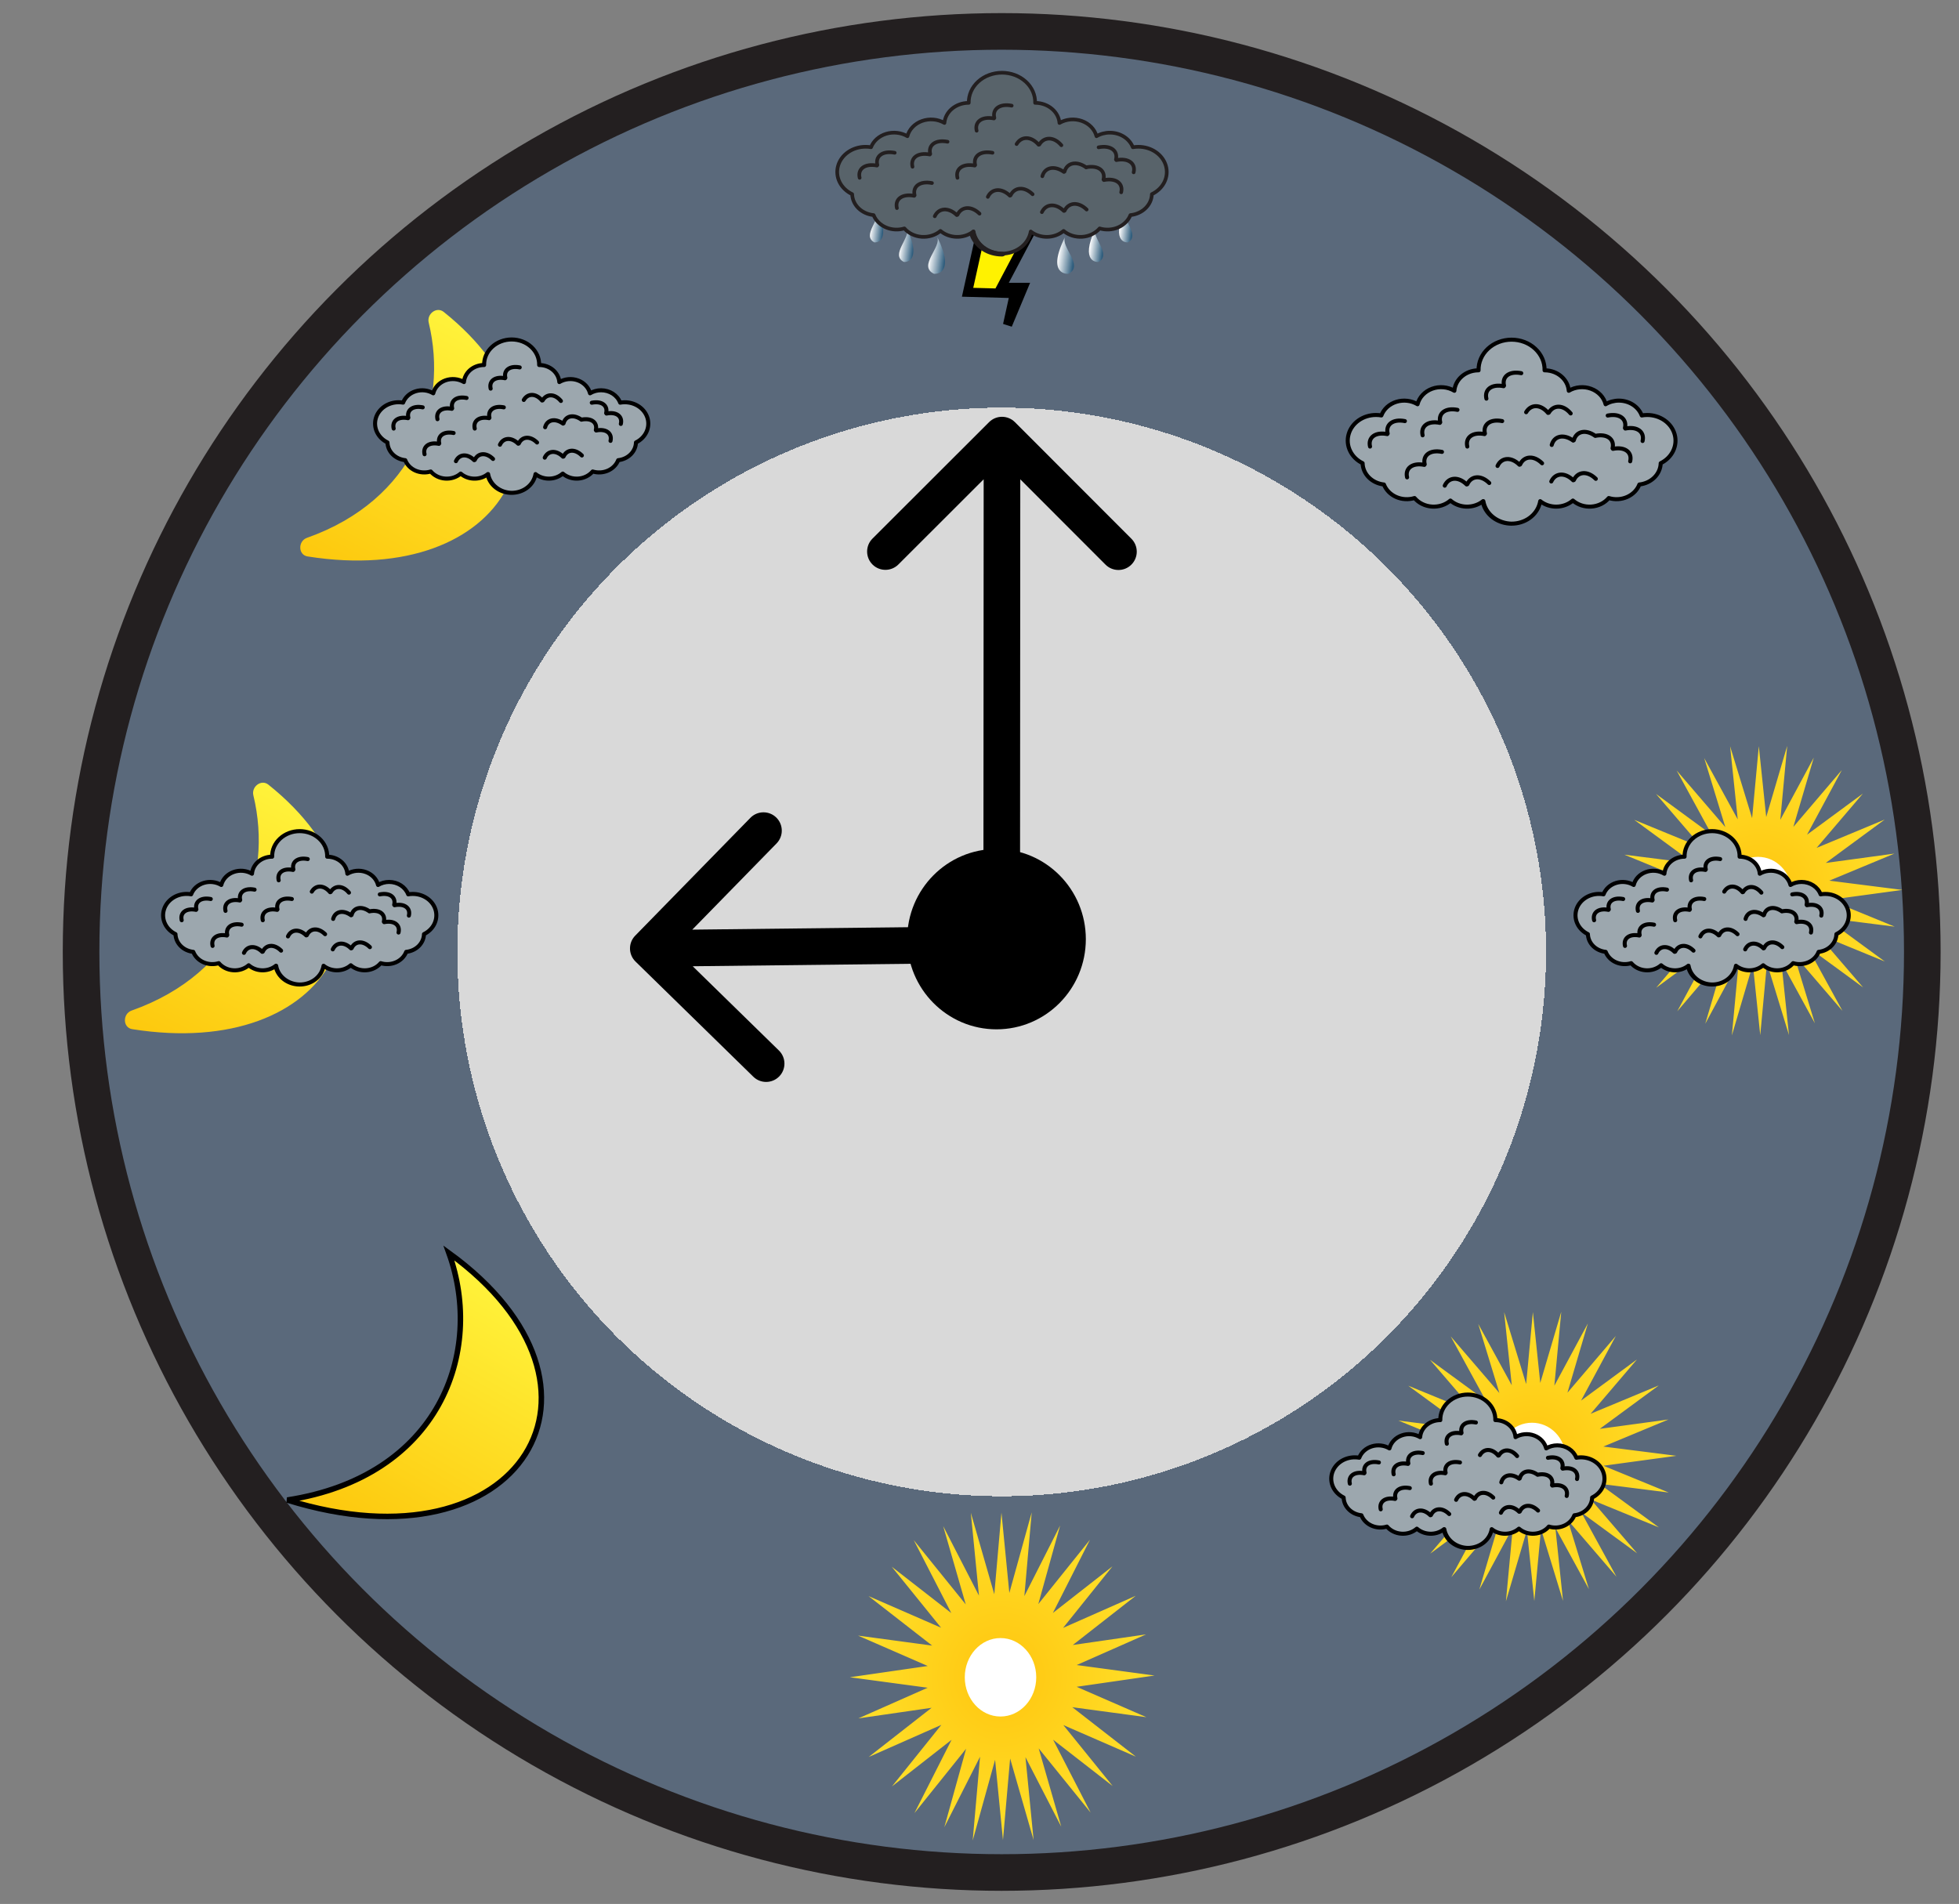 <svg width="107" height="104" viewBox="0 0 107 104" fill="none" xmlns="http://www.w3.org/2000/svg">
<rect x="0" y="0" width="107" height="104" fill="#808080" stroke="none"/>
<circle cx="54.712" cy="52" r="50.284" fill="url(#paint0_radial_66_1346)" stroke="#231F20" stroke-width="2"/>
<path d="M89.966 22.669C89.867 22.669 89.769 22.677 89.672 22.695C89.583 22.458 89.415 22.253 89.191 22.107C88.967 21.962 88.699 21.884 88.424 21.883C88.165 21.883 87.912 21.952 87.697 22.082C87.65 21.893 87.553 21.717 87.415 21.57C87.276 21.423 87.101 21.308 86.903 21.236C86.706 21.163 86.492 21.136 86.28 21.155C86.068 21.174 85.864 21.239 85.686 21.346C85.663 21.048 85.519 20.768 85.281 20.562C85.044 20.355 84.731 20.236 84.402 20.229H84.364C84.37 20.011 84.327 19.794 84.239 19.591C84.15 19.388 84.018 19.203 83.85 19.047C83.683 18.891 83.482 18.767 83.261 18.682C83.039 18.598 82.802 18.554 82.561 18.554C82.321 18.554 82.084 18.598 81.862 18.682C81.641 18.767 81.441 18.891 81.273 19.047C81.105 19.203 80.973 19.388 80.885 19.591C80.796 19.794 80.754 20.011 80.759 20.229H80.721C80.393 20.236 80.079 20.355 79.842 20.562C79.604 20.768 79.46 21.048 79.437 21.346C79.259 21.239 79.055 21.174 78.844 21.155C78.632 21.136 78.418 21.163 78.22 21.236C78.022 21.308 77.847 21.423 77.709 21.57C77.57 21.717 77.473 21.893 77.426 22.082C77.258 21.981 77.067 21.916 76.867 21.893C76.667 21.87 76.464 21.888 76.273 21.947C76.082 22.006 75.909 22.104 75.766 22.233C75.624 22.363 75.515 22.52 75.45 22.693C75.353 22.676 75.255 22.667 75.157 22.668C74.814 22.667 74.48 22.77 74.208 22.962C73.937 23.153 73.744 23.422 73.66 23.725C73.575 24.027 73.605 24.347 73.744 24.633C73.882 24.919 74.122 25.154 74.425 25.302C74.432 25.59 74.554 25.867 74.768 26.081C74.982 26.294 75.274 26.431 75.589 26.465C75.705 26.763 75.945 27.008 76.258 27.147C76.571 27.285 76.932 27.306 77.262 27.204C77.375 27.338 77.517 27.449 77.68 27.529C77.843 27.61 78.023 27.658 78.208 27.671C78.393 27.684 78.579 27.661 78.753 27.605C78.928 27.548 79.088 27.459 79.222 27.342C79.455 27.545 79.762 27.663 80.085 27.674C80.408 27.684 80.724 27.587 80.973 27.4C80.984 27.392 80.995 27.383 81.005 27.374C81.055 27.693 81.222 27.988 81.48 28.21C81.737 28.433 82.07 28.569 82.423 28.598C82.777 28.627 83.131 28.547 83.428 28.37C83.725 28.193 83.947 27.93 84.059 27.624C84.09 27.543 84.112 27.459 84.126 27.375L84.159 27.401C84.396 27.577 84.692 27.674 84.999 27.674C85.338 27.674 85.665 27.555 85.911 27.342C86.045 27.458 86.204 27.548 86.379 27.605C86.554 27.661 86.739 27.684 86.924 27.671C87.109 27.658 87.289 27.609 87.452 27.529C87.615 27.449 87.757 27.338 87.87 27.204C88.2 27.306 88.56 27.285 88.873 27.147C89.186 27.008 89.427 26.763 89.542 26.465C89.858 26.431 90.15 26.294 90.364 26.081C90.578 25.867 90.7 25.59 90.707 25.302C91.01 25.153 91.249 24.917 91.386 24.631C91.524 24.345 91.553 24.025 91.468 23.723C91.383 23.42 91.189 23.152 90.917 22.961C90.645 22.77 90.31 22.667 89.967 22.669H89.966Z" fill="#9CA7AE"/>
<path d="M82.581 28.605H82.561C82.226 28.605 81.899 28.508 81.627 28.33C81.355 28.152 81.151 27.9 81.045 27.611C81.019 27.543 81 27.472 80.987 27.4C80.998 27.392 81.01 27.383 81.02 27.374C81.077 27.714 81.266 28.024 81.552 28.25C81.838 28.475 82.202 28.601 82.581 28.605Z" fill="#9CA7AE"/>
<path d="M79.607 22.388C78.944 22.256 78.546 22.581 78.665 23.068L78.644 23.098C77.982 22.965 77.584 23.291 77.703 23.778" fill="#9CA7AE"/>
<path d="M76.735 23.002C76.073 22.87 75.675 23.196 75.794 23.683L75.773 23.712C75.111 23.58 74.713 23.905 74.831 24.393" fill="#9CA7AE"/>
<path d="M78.76 24.684C78.097 24.552 77.699 24.878 77.818 25.365L77.797 25.394C77.135 25.262 76.737 25.587 76.855 26.075" fill="#9CA7AE"/>
<path d="M82.049 23.002C81.387 22.87 80.989 23.196 81.107 23.683L81.086 23.712C80.423 23.58 80.026 23.905 80.144 24.393" fill="#9CA7AE"/>
<path d="M84.228 25.306C83.769 24.853 83.238 24.911 83.029 25.372L82.993 25.386C82.535 24.932 82.004 24.99 81.795 25.452" fill="#9CA7AE"/>
<path d="M81.343 26.384C80.885 25.93 80.354 25.988 80.145 26.45L80.109 26.463C79.65 26.009 79.119 26.068 78.911 26.529" fill="#9CA7AE"/>
<path d="M87.163 26.156C86.705 25.701 86.174 25.761 85.965 26.222L85.929 26.235C85.471 25.781 84.939 25.84 84.731 26.3" fill="#9CA7AE"/>
<path d="M87.136 23.811C86.603 23.429 86.089 23.563 85.962 24.049L85.929 24.067C85.397 23.685 84.883 23.819 84.755 24.305" fill="#9CA7AE"/>
<path d="M85.79 22.584C85.381 22.092 84.849 22.104 84.592 22.545L84.555 22.555C84.146 22.064 83.614 22.076 83.357 22.517" fill="#9CA7AE"/>
<path d="M83.091 20.385C82.428 20.253 82.031 20.579 82.15 21.066L82.128 21.095C81.466 20.963 81.069 21.288 81.187 21.776" fill="#9CA7AE"/>
<path d="M87.813 22.699C88.474 22.566 88.872 22.892 88.754 23.379L88.775 23.409C89.438 23.277 89.835 23.602 89.717 24.089" fill="#9CA7AE"/>
<path d="M87.136 23.808C87.797 23.676 88.195 24.002 88.077 24.489L88.098 24.518C88.761 24.386 89.158 24.711 89.04 25.199" fill="#9CA7AE"/>
<path d="M79.607 22.388C78.944 22.256 78.546 22.581 78.665 23.068L78.644 23.098C77.982 22.965 77.584 23.291 77.703 23.778M76.735 23.002C76.073 22.87 75.675 23.196 75.794 23.683L75.773 23.712C75.111 23.58 74.713 23.905 74.831 24.393M78.76 24.684C78.097 24.552 77.699 24.878 77.818 25.365L77.797 25.394C77.135 25.262 76.737 25.587 76.855 26.075M82.049 23.002C81.387 22.87 80.989 23.196 81.107 23.683L81.086 23.712C80.423 23.58 80.026 23.905 80.144 24.393M84.228 25.306C83.769 24.853 83.238 24.911 83.029 25.372L82.993 25.386C82.535 24.932 82.004 24.99 81.795 25.452M81.343 26.384C80.885 25.93 80.354 25.988 80.145 26.45L80.109 26.463C79.65 26.009 79.119 26.068 78.911 26.529M87.163 26.156C86.705 25.701 86.174 25.761 85.965 26.222L85.929 26.235C85.471 25.781 84.939 25.84 84.731 26.3M87.136 23.811C86.603 23.429 86.089 23.563 85.962 24.049L85.929 24.067C85.397 23.685 84.883 23.819 84.755 24.305M85.79 22.584C85.381 22.092 84.849 22.104 84.592 22.545L84.555 22.555C84.146 22.064 83.614 22.076 83.357 22.517M83.091 20.385C82.428 20.253 82.031 20.579 82.15 21.066L82.128 21.095C81.466 20.963 81.069 21.288 81.187 21.776M87.813 22.699C88.474 22.566 88.872 22.892 88.754 23.379L88.775 23.409C89.438 23.277 89.835 23.602 89.717 24.089M87.136 23.808C87.797 23.676 88.195 24.002 88.077 24.489L88.098 24.518C88.761 24.386 89.158 24.711 89.04 25.199M89.966 22.669C89.867 22.669 89.769 22.677 89.672 22.695C89.583 22.458 89.415 22.253 89.191 22.107C88.967 21.962 88.699 21.884 88.424 21.883C88.165 21.883 87.912 21.952 87.697 22.082C87.65 21.893 87.553 21.717 87.415 21.57C87.276 21.423 87.101 21.308 86.903 21.236C86.706 21.163 86.492 21.136 86.28 21.155C86.068 21.174 85.864 21.239 85.686 21.346C85.663 21.048 85.519 20.768 85.281 20.562C85.044 20.355 84.731 20.236 84.402 20.229H84.364C84.37 20.011 84.327 19.794 84.239 19.591C84.15 19.388 84.018 19.203 83.85 19.047C83.683 18.891 83.482 18.767 83.261 18.682C83.039 18.598 82.802 18.554 82.561 18.554C82.321 18.554 82.084 18.598 81.862 18.682C81.641 18.767 81.441 18.891 81.273 19.047C81.105 19.203 80.973 19.388 80.885 19.591C80.796 19.794 80.754 20.011 80.759 20.229H80.721C80.393 20.236 80.079 20.355 79.842 20.562C79.604 20.768 79.46 21.048 79.437 21.346C79.259 21.239 79.055 21.174 78.844 21.155C78.632 21.136 78.418 21.163 78.22 21.236C78.022 21.308 77.847 21.423 77.709 21.57C77.57 21.717 77.473 21.893 77.426 22.082C77.258 21.981 77.067 21.916 76.867 21.893C76.667 21.87 76.464 21.888 76.273 21.947C76.082 22.006 75.909 22.104 75.766 22.233C75.624 22.363 75.515 22.52 75.45 22.693C75.353 22.676 75.255 22.667 75.157 22.668C74.814 22.667 74.48 22.77 74.208 22.962C73.937 23.153 73.744 23.422 73.66 23.725C73.575 24.027 73.605 24.347 73.744 24.633C73.882 24.919 74.122 25.154 74.425 25.302C74.432 25.59 74.554 25.867 74.768 26.081C74.982 26.294 75.274 26.431 75.589 26.465C75.705 26.763 75.945 27.008 76.258 27.147C76.571 27.285 76.932 27.306 77.262 27.204C77.375 27.338 77.517 27.449 77.68 27.529C77.843 27.61 78.023 27.658 78.208 27.671C78.393 27.684 78.579 27.661 78.753 27.605C78.928 27.548 79.088 27.459 79.222 27.342C79.455 27.545 79.762 27.663 80.085 27.674C80.408 27.684 80.724 27.587 80.973 27.4C80.984 27.392 80.995 27.383 81.005 27.374C81.055 27.693 81.222 27.988 81.48 28.21C81.737 28.433 82.07 28.569 82.423 28.598C82.777 28.627 83.131 28.547 83.428 28.37C83.725 28.193 83.947 27.93 84.059 27.624C84.09 27.543 84.112 27.459 84.126 27.375L84.159 27.401C84.396 27.577 84.692 27.674 84.999 27.674C85.338 27.674 85.665 27.555 85.911 27.342C86.045 27.458 86.204 27.548 86.379 27.605C86.554 27.661 86.739 27.684 86.924 27.671C87.109 27.658 87.289 27.609 87.452 27.529C87.615 27.449 87.757 27.338 87.87 27.204C88.2 27.306 88.56 27.285 88.873 27.147C89.186 27.008 89.427 26.763 89.542 26.465C89.858 26.431 90.15 26.294 90.364 26.081C90.578 25.867 90.7 25.59 90.707 25.302C91.01 25.153 91.249 24.917 91.386 24.631C91.524 24.345 91.553 24.025 91.468 23.723C91.383 23.42 91.189 23.152 90.917 22.961C90.645 22.77 90.31 22.667 89.967 22.669H89.966ZM82.581 28.605H82.561C82.226 28.605 81.899 28.508 81.627 28.33C81.355 28.152 81.151 27.9 81.045 27.611C81.019 27.543 81 27.472 80.987 27.4C80.998 27.392 81.01 27.383 81.02 27.374C81.077 27.714 81.266 28.024 81.552 28.25C81.838 28.475 82.202 28.601 82.581 28.605Z" stroke="black" stroke-width="0.22" stroke-linecap="round" stroke-linejoin="round"/>
<path d="M88.305 48.693L103.487 50.617L89.261 44.783L101.762 53.937L91.578 42.087L99.127 55.894L94.498 40.765L96.144 56.542L97.616 40.744L93.141 55.921L100.6 42.063L90.46 53.955L102.943 44.767L88.739 50.676L103.905 48.611L88.724 46.686L102.949 52.521L90.449 43.366L100.633 55.217L93.083 41.409L97.713 56.539L96.066 40.762L94.594 56.56L99.069 41.383L91.611 55.241L101.75 43.349L89.268 52.536L103.472 46.627L88.305 48.693Z" fill="url(#paint1_radial_66_1346)"/>
<path d="M97.847 48.695C97.847 49.739 97.028 50.586 96.018 50.586C95.007 50.586 94.188 49.739 94.188 48.695C94.188 47.651 95.007 46.804 96.018 46.804C97.028 46.804 97.847 47.651 97.847 48.695Z" fill="white"/>
<path d="M75.963 79.604L91.145 81.528L76.92 75.694L89.42 84.848L79.236 72.998L86.786 86.805L82.156 71.676L83.803 87.453L85.275 71.655L80.8 86.832L88.258 72.974L78.118 84.865L90.601 75.678L76.397 81.587L91.564 79.522L76.382 77.597L90.608 83.432L78.107 74.277L88.291 86.127L80.742 72.32L85.371 87.449L83.725 71.672L82.253 87.471L86.728 72.293L79.269 86.152L89.409 74.26L76.926 83.447L91.13 77.538L75.963 79.604Z" fill="url(#paint2_radial_66_1346)"/>
<path d="M85.505 79.606C85.505 80.65 84.686 81.497 83.676 81.497C82.666 81.497 81.847 80.65 81.847 79.606C81.847 78.562 82.666 77.715 83.676 77.715C84.686 77.715 85.505 78.562 85.505 79.606Z" fill="white"/>
<path d="M46.42 91.618L62.614 93.799L47.441 87.186L60.774 97.561L49.911 84.131L57.964 99.779L53.026 82.633L54.782 100.513L56.352 82.609L51.579 99.81L59.535 84.104L48.719 97.581L62.034 87.168L46.883 93.865L63.061 91.524L46.867 89.344L62.041 95.956L48.707 85.581L59.57 99.011L51.517 83.363L56.455 100.509L54.699 82.629L53.129 100.533L57.902 83.332L49.947 99.038L60.762 85.561L47.447 95.974L62.598 89.277L46.42 91.618Z" fill="url(#paint3_radial_66_1346)"/>
<path d="M56.599 91.62C56.599 92.804 55.725 93.763 54.647 93.763C53.57 93.763 52.696 92.804 52.696 91.62C52.696 90.437 53.57 89.477 54.647 89.477C55.725 89.477 56.599 90.437 56.599 91.62Z" fill="white"/>
<path d="M99.686 48.831C99.604 48.83 99.522 48.837 99.441 48.852C99.367 48.655 99.226 48.483 99.04 48.362C98.853 48.241 98.63 48.176 98.4 48.175C98.185 48.175 97.974 48.232 97.795 48.341C97.755 48.184 97.674 48.037 97.559 47.914C97.444 47.791 97.298 47.696 97.133 47.636C96.968 47.575 96.79 47.552 96.613 47.568C96.436 47.584 96.266 47.639 96.118 47.727C96.099 47.479 95.979 47.246 95.781 47.074C95.583 46.902 95.322 46.803 95.048 46.796H95.016C95.021 46.614 94.985 46.433 94.912 46.264C94.838 46.095 94.728 45.941 94.588 45.811C94.448 45.681 94.281 45.578 94.096 45.507C93.912 45.436 93.714 45.4 93.514 45.4C93.314 45.4 93.115 45.436 92.931 45.507C92.746 45.578 92.579 45.681 92.439 45.811C92.299 45.941 92.189 46.095 92.116 46.264C92.042 46.433 92.006 46.614 92.011 46.796H91.979C91.706 46.803 91.444 46.902 91.246 47.074C91.049 47.246 90.928 47.479 90.909 47.727C90.761 47.639 90.591 47.584 90.414 47.568C90.238 47.552 90.059 47.575 89.894 47.636C89.73 47.696 89.584 47.791 89.468 47.914C89.353 48.037 89.272 48.184 89.233 48.341C89.093 48.257 88.933 48.203 88.766 48.184C88.6 48.164 88.431 48.18 88.272 48.229C88.113 48.278 87.968 48.36 87.849 48.467C87.73 48.575 87.64 48.706 87.585 48.851C87.505 48.836 87.423 48.829 87.341 48.829C87.055 48.828 86.777 48.915 86.55 49.075C86.324 49.234 86.163 49.458 86.093 49.71C86.023 49.963 86.047 50.229 86.163 50.467C86.278 50.706 86.478 50.902 86.731 51.025C86.737 51.266 86.839 51.496 87.017 51.675C87.195 51.853 87.439 51.966 87.702 51.994C87.798 52.243 87.998 52.448 88.259 52.563C88.52 52.679 88.821 52.696 89.096 52.611C89.19 52.723 89.309 52.815 89.445 52.882C89.58 52.949 89.73 52.989 89.884 53C90.039 53.011 90.194 52.992 90.339 52.945C90.485 52.897 90.618 52.823 90.73 52.726C90.924 52.895 91.18 52.993 91.449 53.002C91.718 53.011 91.981 52.93 92.189 52.775C92.198 52.767 92.208 52.76 92.216 52.752C92.258 53.019 92.397 53.264 92.612 53.45C92.826 53.635 93.104 53.749 93.398 53.773C93.693 53.797 93.988 53.73 94.236 53.583C94.483 53.435 94.668 53.216 94.762 52.961C94.787 52.893 94.806 52.824 94.817 52.753L94.845 52.775C95.043 52.922 95.29 53.002 95.545 53.003C95.828 53.003 96.101 52.904 96.306 52.726C96.417 52.823 96.55 52.897 96.696 52.945C96.841 52.992 96.996 53.011 97.15 53C97.304 52.989 97.454 52.949 97.59 52.882C97.726 52.815 97.845 52.722 97.939 52.611C98.214 52.696 98.514 52.679 98.775 52.563C99.036 52.448 99.237 52.243 99.333 51.994C99.596 51.966 99.839 51.853 100.017 51.675C100.196 51.496 100.297 51.266 100.304 51.025C100.556 50.901 100.755 50.705 100.87 50.466C100.985 50.227 101.009 49.961 100.938 49.709C100.867 49.456 100.705 49.233 100.479 49.074C100.252 48.915 99.973 48.829 99.687 48.831H99.686Z" fill="#9CA7AE"/>
<path d="M93.53 53.778H93.513C93.234 53.778 92.961 53.698 92.735 53.55C92.508 53.401 92.338 53.191 92.25 52.95C92.228 52.893 92.212 52.834 92.201 52.775C92.211 52.767 92.22 52.76 92.228 52.752C92.276 53.036 92.434 53.295 92.672 53.483C92.91 53.67 93.214 53.775 93.53 53.778Z" fill="#9CA7AE"/>
<path d="M91.05 48.596C90.498 48.486 90.167 48.757 90.266 49.163L90.248 49.188C89.696 49.078 89.365 49.349 89.463 49.755" fill="#9CA7AE"/>
<path d="M88.657 49.108C88.105 48.998 87.773 49.27 87.872 49.675L87.854 49.7C87.303 49.59 86.971 49.861 87.07 50.267" fill="#9CA7AE"/>
<path d="M90.344 50.51C89.792 50.4 89.46 50.672 89.559 51.077L89.542 51.102C88.99 50.992 88.658 51.263 88.757 51.669" fill="#9CA7AE"/>
<path d="M93.086 49.108C92.534 48.998 92.203 49.27 92.301 49.675L92.283 49.7C91.731 49.59 91.4 49.861 91.499 50.267" fill="#9CA7AE"/>
<path d="M94.902 51.029C94.52 50.651 94.078 50.699 93.903 51.084L93.874 51.095C93.491 50.717 93.049 50.766 92.875 51.15" fill="#9CA7AE"/>
<path d="M92.498 51.928C92.116 51.549 91.673 51.597 91.499 51.982L91.469 51.993C91.087 51.615 90.644 51.664 90.471 52.048" fill="#9CA7AE"/>
<path d="M97.349 51.737C96.968 51.358 96.525 51.407 96.351 51.792L96.321 51.803C95.939 51.424 95.496 51.474 95.322 51.858" fill="#9CA7AE"/>
<path d="M97.327 49.782C96.883 49.464 96.454 49.575 96.348 49.981L96.321 49.996C95.878 49.677 95.449 49.789 95.343 50.194" fill="#9CA7AE"/>
<path d="M96.205 48.759C95.864 48.349 95.42 48.36 95.206 48.727L95.176 48.736C94.835 48.326 94.391 48.336 94.177 48.704" fill="#9CA7AE"/>
<path d="M93.955 46.926C93.403 46.816 93.071 47.088 93.17 47.494L93.152 47.519C92.601 47.408 92.269 47.679 92.368 48.086" fill="#9CA7AE"/>
<path d="M97.891 48.855C98.442 48.745 98.774 49.016 98.676 49.422L98.694 49.447C99.246 49.337 99.577 49.608 99.478 50.014" fill="#9CA7AE"/>
<path d="M97.327 49.78C97.878 49.67 98.21 49.941 98.111 50.347L98.129 50.372C98.681 50.262 99.012 50.533 98.914 50.939" fill="#9CA7AE"/>
<path d="M91.05 48.596C90.498 48.486 90.167 48.757 90.266 49.163L90.248 49.188C89.696 49.078 89.365 49.349 89.463 49.755M88.657 49.108C88.105 48.998 87.773 49.27 87.872 49.675L87.854 49.7C87.303 49.59 86.971 49.861 87.07 50.267M90.344 50.51C89.792 50.4 89.46 50.672 89.559 51.077L89.542 51.102C88.99 50.992 88.658 51.263 88.757 51.669M93.086 49.108C92.534 48.998 92.203 49.27 92.301 49.675L92.283 49.7C91.731 49.59 91.4 49.861 91.499 50.267M94.902 51.029C94.52 50.651 94.078 50.699 93.903 51.084L93.874 51.095C93.491 50.717 93.049 50.766 92.875 51.15M92.498 51.928C92.116 51.549 91.673 51.597 91.499 51.982L91.469 51.993C91.087 51.615 90.644 51.664 90.471 52.048M97.349 51.737C96.968 51.358 96.525 51.407 96.351 51.792L96.321 51.803C95.939 51.424 95.496 51.474 95.322 51.858M97.327 49.782C96.883 49.464 96.454 49.575 96.348 49.981L96.321 49.996C95.878 49.677 95.449 49.789 95.343 50.194M96.205 48.759C95.864 48.349 95.42 48.36 95.206 48.727L95.176 48.736C94.835 48.326 94.391 48.336 94.177 48.704M93.955 46.926C93.403 46.816 93.071 47.088 93.17 47.494L93.152 47.519C92.601 47.408 92.269 47.679 92.368 48.086M97.891 48.855C98.442 48.745 98.774 49.016 98.676 49.422L98.694 49.447C99.246 49.337 99.577 49.608 99.478 50.014M97.327 49.78C97.878 49.67 98.21 49.941 98.111 50.347L98.129 50.372C98.681 50.262 99.012 50.533 98.914 50.939M99.686 48.831C99.604 48.83 99.522 48.837 99.441 48.852C99.367 48.655 99.226 48.483 99.04 48.362C98.853 48.241 98.63 48.176 98.4 48.175C98.185 48.175 97.974 48.232 97.795 48.341C97.755 48.184 97.674 48.037 97.559 47.914C97.444 47.791 97.298 47.696 97.133 47.636C96.968 47.575 96.79 47.552 96.613 47.568C96.436 47.584 96.266 47.639 96.118 47.727C96.099 47.479 95.979 47.246 95.781 47.074C95.583 46.902 95.322 46.803 95.048 46.796H95.016C95.021 46.614 94.985 46.433 94.912 46.264C94.838 46.095 94.728 45.941 94.588 45.811C94.448 45.681 94.281 45.578 94.096 45.507C93.912 45.436 93.714 45.4 93.514 45.4C93.314 45.4 93.115 45.436 92.931 45.507C92.746 45.578 92.579 45.681 92.439 45.811C92.299 45.941 92.189 46.095 92.116 46.264C92.042 46.433 92.006 46.614 92.011 46.796H91.979C91.706 46.803 91.444 46.902 91.246 47.074C91.049 47.246 90.928 47.479 90.909 47.727C90.761 47.639 90.591 47.584 90.414 47.568C90.238 47.552 90.059 47.575 89.894 47.636C89.73 47.696 89.584 47.791 89.468 47.914C89.353 48.037 89.272 48.184 89.233 48.341C89.093 48.257 88.933 48.203 88.766 48.184C88.6 48.164 88.431 48.18 88.272 48.229C88.113 48.278 87.968 48.36 87.849 48.467C87.73 48.575 87.64 48.706 87.585 48.851C87.505 48.836 87.423 48.829 87.341 48.829C87.055 48.828 86.777 48.915 86.55 49.075C86.324 49.234 86.163 49.458 86.093 49.71C86.023 49.963 86.047 50.229 86.163 50.467C86.278 50.706 86.478 50.902 86.731 51.025C86.737 51.266 86.839 51.496 87.017 51.675C87.195 51.853 87.439 51.966 87.702 51.994C87.798 52.243 87.998 52.448 88.259 52.563C88.52 52.679 88.821 52.696 89.096 52.611C89.19 52.723 89.309 52.815 89.445 52.882C89.58 52.949 89.73 52.989 89.884 53C90.039 53.011 90.194 52.992 90.339 52.945C90.485 52.897 90.618 52.823 90.73 52.726C90.924 52.895 91.18 52.993 91.449 53.002C91.718 53.011 91.981 52.93 92.189 52.775C92.198 52.767 92.208 52.76 92.216 52.752C92.258 53.019 92.397 53.264 92.612 53.45C92.826 53.635 93.104 53.749 93.398 53.773C93.693 53.797 93.988 53.73 94.236 53.583C94.483 53.435 94.668 53.216 94.762 52.961C94.787 52.893 94.806 52.824 94.817 52.753L94.845 52.775C95.043 52.922 95.29 53.002 95.545 53.003C95.828 53.003 96.101 52.904 96.306 52.726C96.417 52.823 96.55 52.897 96.696 52.945C96.841 52.992 96.996 53.011 97.15 53C97.304 52.989 97.454 52.949 97.59 52.882C97.726 52.815 97.845 52.722 97.939 52.611C98.214 52.696 98.514 52.679 98.775 52.563C99.036 52.448 99.237 52.243 99.333 51.994C99.596 51.966 99.839 51.853 100.017 51.675C100.196 51.496 100.297 51.266 100.304 51.025C100.556 50.901 100.755 50.705 100.87 50.466C100.985 50.227 101.009 49.961 100.938 49.709C100.867 49.456 100.705 49.233 100.479 49.074C100.252 48.915 99.973 48.829 99.687 48.831H99.686ZM93.53 53.778H93.513C93.234 53.778 92.961 53.698 92.735 53.55C92.508 53.401 92.338 53.191 92.25 52.95C92.228 52.893 92.212 52.834 92.201 52.775C92.211 52.767 92.22 52.76 92.228 52.752C92.276 53.036 92.434 53.295 92.672 53.483C92.91 53.67 93.214 53.775 93.53 53.778Z" stroke="black" stroke-width="0.22" stroke-linecap="round" stroke-linejoin="round"/>
<path d="M86.344 79.606C86.262 79.606 86.18 79.613 86.1 79.628C86.025 79.431 85.885 79.259 85.698 79.138C85.512 79.017 85.288 78.952 85.059 78.951C84.843 78.951 84.632 79.008 84.453 79.117C84.413 78.959 84.333 78.813 84.218 78.69C84.102 78.567 83.956 78.472 83.791 78.412C83.626 78.351 83.448 78.328 83.271 78.344C83.095 78.36 82.925 78.415 82.776 78.503C82.757 78.255 82.637 78.022 82.439 77.85C82.242 77.678 81.98 77.579 81.706 77.572H81.675C81.679 77.39 81.644 77.209 81.57 77.04C81.496 76.871 81.386 76.717 81.246 76.587C81.106 76.457 80.939 76.353 80.755 76.283C80.57 76.212 80.372 76.176 80.172 76.176C79.972 76.176 79.774 76.212 79.589 76.283C79.405 76.353 79.238 76.457 79.098 76.587C78.958 76.717 78.848 76.871 78.774 77.04C78.701 77.209 78.665 77.39 78.669 77.572H78.638C78.364 77.579 78.103 77.678 77.905 77.85C77.707 78.022 77.587 78.255 77.568 78.503C77.419 78.415 77.249 78.36 77.073 78.344C76.896 78.328 76.718 78.351 76.553 78.412C76.388 78.472 76.242 78.567 76.127 78.69C76.011 78.813 75.931 78.959 75.891 79.117C75.751 79.033 75.591 78.979 75.425 78.96C75.258 78.94 75.089 78.956 74.93 79.005C74.771 79.054 74.627 79.135 74.508 79.243C74.389 79.351 74.299 79.482 74.244 79.626C74.163 79.612 74.082 79.605 74 79.605C73.713 79.604 73.435 79.691 73.209 79.85C72.983 80.01 72.822 80.234 72.751 80.486C72.681 80.739 72.706 81.005 72.821 81.243C72.937 81.481 73.137 81.678 73.389 81.801C73.395 82.042 73.497 82.272 73.675 82.45C73.854 82.629 74.097 82.742 74.36 82.77C74.456 83.019 74.657 83.224 74.918 83.339C75.179 83.455 75.479 83.472 75.754 83.387C75.848 83.499 75.967 83.591 76.103 83.658C76.239 83.725 76.389 83.765 76.543 83.776C76.697 83.787 76.852 83.768 76.998 83.721C77.143 83.673 77.276 83.599 77.388 83.502C77.583 83.671 77.839 83.769 78.108 83.778C78.377 83.787 78.64 83.706 78.848 83.55C78.857 83.543 78.866 83.536 78.875 83.528C78.916 83.795 79.056 84.04 79.27 84.226C79.485 84.411 79.762 84.525 80.057 84.549C80.352 84.573 80.647 84.506 80.894 84.359C81.142 84.211 81.327 83.992 81.42 83.737C81.446 83.669 81.465 83.6 81.476 83.529L81.504 83.551C81.701 83.698 81.948 83.778 82.204 83.779C82.487 83.779 82.759 83.68 82.964 83.502C83.076 83.599 83.209 83.673 83.354 83.721C83.5 83.768 83.655 83.787 83.809 83.776C83.963 83.765 84.113 83.725 84.249 83.658C84.384 83.591 84.503 83.499 84.597 83.387C84.872 83.472 85.173 83.455 85.434 83.339C85.695 83.224 85.895 83.019 85.991 82.77C86.254 82.742 86.497 82.629 86.676 82.45C86.854 82.272 86.956 82.042 86.962 81.801C87.214 81.677 87.414 81.48 87.528 81.242C87.644 81.003 87.667 80.737 87.596 80.485C87.525 80.232 87.364 80.009 87.137 79.85C86.91 79.691 86.632 79.605 86.345 79.606H86.344Z" fill="#9CA7AE"/>
<path d="M80.188 84.554H80.172C79.892 84.554 79.62 84.474 79.393 84.326C79.166 84.177 78.997 83.967 78.908 83.726C78.887 83.669 78.87 83.61 78.86 83.55C78.869 83.543 78.878 83.536 78.887 83.528C78.935 83.812 79.092 84.07 79.33 84.258C79.569 84.446 79.873 84.551 80.188 84.554Z" fill="#9CA7AE"/>
<path d="M77.709 79.372C77.157 79.262 76.825 79.533 76.924 79.939L76.906 79.964C76.355 79.853 76.023 80.125 76.122 80.531" fill="#9CA7AE"/>
<path d="M75.315 79.884C74.763 79.774 74.431 80.045 74.531 80.451L74.513 80.476C73.961 80.366 73.63 80.637 73.728 81.043" fill="#9CA7AE"/>
<path d="M77.003 81.286C76.451 81.176 76.119 81.447 76.218 81.853L76.2 81.878C75.649 81.768 75.317 82.039 75.415 82.445" fill="#9CA7AE"/>
<path d="M79.744 79.884C79.193 79.774 78.861 80.045 78.96 80.451L78.942 80.476C78.39 80.366 78.059 80.637 78.157 81.043" fill="#9CA7AE"/>
<path d="M81.561 81.805C81.178 81.427 80.736 81.475 80.562 81.86L80.532 81.871C80.15 81.493 79.707 81.541 79.533 81.926" fill="#9CA7AE"/>
<path d="M79.156 82.704C78.775 82.325 78.332 82.374 78.158 82.758L78.128 82.769C77.745 82.391 77.302 82.44 77.129 82.824" fill="#9CA7AE"/>
<path d="M84.008 82.513C83.626 82.134 83.183 82.183 83.009 82.568L82.979 82.579C82.597 82.2 82.154 82.25 81.98 82.633" fill="#9CA7AE"/>
<path d="M83.985 80.558C83.541 80.24 83.112 80.352 83.007 80.757L82.979 80.772C82.536 80.453 82.107 80.565 82.001 80.97" fill="#9CA7AE"/>
<path d="M82.864 79.535C82.522 79.125 82.079 79.136 81.865 79.503L81.834 79.512C81.493 79.102 81.049 79.112 80.835 79.48" fill="#9CA7AE"/>
<path d="M80.613 77.703C80.061 77.592 79.729 77.864 79.829 78.27L79.811 78.294C79.259 78.184 78.927 78.455 79.026 78.862" fill="#9CA7AE"/>
<path d="M84.549 79.631C85.101 79.521 85.433 79.792 85.334 80.198L85.352 80.223C85.904 80.113 86.235 80.384 86.137 80.79" fill="#9CA7AE"/>
<path d="M83.985 80.556C84.537 80.445 84.868 80.717 84.77 81.123L84.788 81.148C85.34 81.038 85.671 81.309 85.572 81.715" fill="#9CA7AE"/>
<path d="M77.709 79.372C77.157 79.262 76.825 79.533 76.924 79.939L76.906 79.964C76.355 79.853 76.023 80.125 76.122 80.531M75.315 79.884C74.763 79.774 74.431 80.045 74.531 80.451L74.513 80.476C73.961 80.366 73.63 80.637 73.728 81.043M77.003 81.286C76.451 81.176 76.119 81.447 76.218 81.853L76.2 81.878C75.649 81.768 75.317 82.039 75.415 82.445M79.744 79.884C79.193 79.774 78.861 80.045 78.96 80.451L78.942 80.476C78.39 80.366 78.059 80.637 78.157 81.043M81.561 81.805C81.178 81.427 80.736 81.475 80.562 81.86L80.532 81.871C80.15 81.493 79.707 81.541 79.533 81.926M79.156 82.704C78.775 82.325 78.332 82.374 78.158 82.758L78.128 82.769C77.745 82.391 77.302 82.44 77.129 82.824M84.008 82.513C83.626 82.134 83.183 82.183 83.009 82.568L82.979 82.579C82.597 82.2 82.154 82.25 81.98 82.633M83.985 80.558C83.541 80.24 83.112 80.352 83.007 80.757L82.979 80.772C82.536 80.453 82.107 80.565 82.001 80.97M82.864 79.535C82.522 79.125 82.079 79.136 81.865 79.503L81.834 79.512C81.493 79.102 81.049 79.112 80.835 79.48M80.613 77.703C80.061 77.592 79.729 77.864 79.829 78.27L79.811 78.294C79.259 78.184 78.927 78.455 79.026 78.862M84.549 79.631C85.101 79.521 85.433 79.792 85.334 80.198L85.352 80.223C85.904 80.113 86.235 80.384 86.137 80.79M83.985 80.556C84.537 80.445 84.868 80.717 84.77 81.123L84.788 81.148C85.34 81.038 85.671 81.309 85.572 81.715M86.344 79.606C86.262 79.606 86.18 79.613 86.1 79.628C86.025 79.431 85.885 79.259 85.698 79.138C85.512 79.017 85.288 78.952 85.059 78.951C84.843 78.951 84.632 79.008 84.453 79.117C84.413 78.959 84.333 78.813 84.218 78.69C84.102 78.567 83.956 78.472 83.791 78.412C83.626 78.351 83.448 78.328 83.271 78.344C83.095 78.36 82.925 78.415 82.776 78.503C82.757 78.255 82.637 78.022 82.439 77.85C82.242 77.678 81.98 77.579 81.706 77.572H81.675C81.679 77.39 81.644 77.209 81.57 77.04C81.496 76.871 81.386 76.717 81.246 76.587C81.106 76.457 80.939 76.353 80.755 76.283C80.57 76.212 80.372 76.176 80.172 76.176C79.972 76.176 79.774 76.212 79.589 76.283C79.405 76.353 79.238 76.457 79.098 76.587C78.958 76.717 78.848 76.871 78.774 77.04C78.701 77.209 78.665 77.39 78.669 77.572H78.638C78.364 77.579 78.103 77.678 77.905 77.85C77.707 78.022 77.587 78.255 77.568 78.503C77.419 78.415 77.249 78.36 77.073 78.344C76.896 78.328 76.718 78.351 76.553 78.412C76.388 78.472 76.242 78.567 76.127 78.69C76.011 78.813 75.931 78.959 75.891 79.117C75.751 79.033 75.591 78.979 75.425 78.96C75.258 78.94 75.089 78.956 74.93 79.005C74.771 79.054 74.627 79.135 74.508 79.243C74.389 79.351 74.299 79.482 74.244 79.626C74.163 79.612 74.082 79.605 74 79.605C73.713 79.604 73.435 79.691 73.209 79.85C72.983 80.01 72.822 80.234 72.751 80.486C72.681 80.739 72.706 81.005 72.821 81.243C72.937 81.481 73.137 81.678 73.389 81.801C73.395 82.042 73.497 82.272 73.675 82.45C73.854 82.629 74.097 82.742 74.36 82.77C74.456 83.019 74.657 83.224 74.918 83.339C75.179 83.455 75.479 83.472 75.754 83.387C75.848 83.499 75.967 83.591 76.103 83.658C76.239 83.725 76.389 83.765 76.543 83.776C76.697 83.787 76.852 83.768 76.998 83.721C77.143 83.673 77.276 83.599 77.388 83.502C77.583 83.671 77.839 83.769 78.108 83.778C78.377 83.787 78.64 83.706 78.848 83.55C78.857 83.543 78.866 83.536 78.875 83.528C78.916 83.795 79.056 84.04 79.27 84.226C79.485 84.411 79.762 84.525 80.057 84.549C80.352 84.573 80.647 84.506 80.894 84.359C81.142 84.211 81.327 83.992 81.42 83.737C81.446 83.669 81.465 83.6 81.476 83.529L81.504 83.551C81.701 83.698 81.948 83.778 82.204 83.779C82.487 83.779 82.759 83.68 82.964 83.502C83.076 83.599 83.209 83.673 83.354 83.721C83.5 83.768 83.655 83.787 83.809 83.776C83.963 83.765 84.113 83.725 84.249 83.658C84.384 83.591 84.503 83.499 84.597 83.387C84.872 83.472 85.173 83.455 85.434 83.339C85.695 83.224 85.895 83.019 85.991 82.77C86.254 82.742 86.497 82.629 86.676 82.45C86.854 82.272 86.956 82.042 86.962 81.801C87.214 81.677 87.414 81.48 87.528 81.242C87.644 81.003 87.667 80.737 87.596 80.485C87.525 80.232 87.364 80.009 87.137 79.85C86.91 79.691 86.632 79.605 86.345 79.606H86.344ZM80.188 84.554H80.172C79.892 84.554 79.62 84.474 79.393 84.326C79.166 84.177 78.997 83.967 78.908 83.726C78.887 83.669 78.87 83.61 78.86 83.55C78.869 83.543 78.878 83.536 78.887 83.528C78.935 83.812 79.092 84.07 79.33 84.258C79.569 84.446 79.873 84.551 80.188 84.554Z" stroke="black" stroke-width="0.22" stroke-linecap="round" stroke-linejoin="round"/>
<path d="M55.1 15.698H55.889L55.032 17.748L55.344 16.33L55.41 16.034L55.107 16.026L52.849 15.965L53.633 12.423L56.463 12.333L54.879 15.332L54.685 15.698H55.1Z" fill="#FFF200" stroke="black" stroke-width="0.5"/>
<path d="M51.185 12.935C52.249 15.063 51.016 14.957 51.016 14.957C50.109 14.525 51.459 13.486 51.185 12.935Z" fill="url(#paint4_linear_66_1346)"/>
<path d="M47.915 11.473C48.731 13.323 47.761 13.241 47.761 13.241C47.047 12.869 48.125 11.95 47.915 11.473Z" fill="url(#paint5_linear_66_1346)"/>
<path d="M49.531 12.463C50.423 14.4 49.373 14.31 49.373 14.31C48.599 13.922 49.761 12.966 49.531 12.463Z" fill="url(#paint6_linear_66_1346)"/>
<path d="M58.179 12.935C57.114 15.063 58.348 14.957 58.348 14.957C59.255 14.525 57.904 13.486 58.179 12.935Z" fill="url(#paint7_linear_66_1346)"/>
<path d="M61.45 11.473C60.632 13.323 61.603 13.241 61.603 13.241C62.314 12.869 61.238 11.95 61.45 11.473Z" fill="url(#paint8_linear_66_1346)"/>
<path d="M59.834 12.463C58.942 14.4 59.991 14.31 59.991 14.31C60.765 13.922 59.603 12.966 59.834 12.463Z" fill="url(#paint9_linear_66_1346)"/>
<path d="M54.729 13.759H54.709C54.378 13.758 54.055 13.666 53.786 13.493C53.517 13.321 53.316 13.078 53.212 12.799C53.186 12.732 53.167 12.664 53.154 12.595C53.165 12.587 53.176 12.579 53.186 12.569C53.243 12.898 53.429 13.198 53.712 13.416C53.994 13.633 54.355 13.755 54.729 13.759Z" stroke="#231F20" stroke-width="0.5" stroke-linecap="round" stroke-linejoin="round"/>
<path d="M51.79 7.752C51.136 7.624 50.742 7.938 50.86 8.409L50.839 8.438C50.185 8.31 49.792 8.625 49.909 9.095" stroke="#231F20" stroke-width="0.5" stroke-linecap="round" stroke-linejoin="round"/>
<path d="M48.953 8.345C48.298 8.217 47.905 8.532 48.023 9.003L48.002 9.031C47.348 8.904 46.955 9.218 47.072 9.689" stroke="#231F20" stroke-width="0.5" stroke-linecap="round" stroke-linejoin="round"/>
<path d="M50.953 9.97C50.298 9.842 49.905 10.157 50.023 10.628L50.002 10.656C49.348 10.529 48.955 10.843 49.071 11.314" stroke="#231F20" stroke-width="0.5" stroke-linecap="round" stroke-linejoin="round"/>
<path d="M54.203 8.345C53.549 8.217 53.156 8.532 53.273 9.003L53.251 9.031C52.597 8.904 52.204 9.218 52.321 9.689" stroke="#231F20" stroke-width="0.5" stroke-linecap="round" stroke-linejoin="round"/>
<path d="M56.356 10.572C55.902 10.133 55.378 10.19 55.172 10.635L55.136 10.648C54.683 10.21 54.159 10.266 53.952 10.712" stroke="#231F20" stroke-width="0.5" stroke-linecap="round" stroke-linejoin="round"/>
<path d="M53.506 11.613C53.053 11.174 52.528 11.231 52.322 11.677L52.286 11.689C51.833 11.251 51.308 11.307 51.103 11.753" stroke="#231F20" stroke-width="0.5" stroke-linecap="round" stroke-linejoin="round"/>
<path d="M59.256 11.392C58.804 10.953 58.279 11.011 58.072 11.456L58.037 11.469C57.584 11.03 57.059 11.087 56.853 11.532" stroke="#231F20" stroke-width="0.5" stroke-linecap="round" stroke-linejoin="round"/>
<path d="M59.229 9.127C58.703 8.758 58.195 8.887 58.07 9.357L58.037 9.374C57.512 9.005 57.003 9.134 56.877 9.604" stroke="#231F20" stroke-width="0.5" stroke-linecap="round" stroke-linejoin="round"/>
<path d="M57.9 7.941C57.496 7.466 56.97 7.478 56.716 7.904L56.68 7.914C56.275 7.439 55.749 7.451 55.496 7.877" stroke="#231F20" stroke-width="0.5" stroke-linecap="round" stroke-linejoin="round"/>
<path d="M55.233 5.816C54.578 5.689 54.185 6.004 54.303 6.474L54.281 6.503C53.628 6.375 53.234 6.689 53.351 7.16" stroke="#231F20" stroke-width="0.5" stroke-linecap="round" stroke-linejoin="round"/>
<path d="M59.898 8.052C60.552 7.924 60.945 8.238 60.828 8.71L60.849 8.738C61.504 8.61 61.896 8.925 61.779 9.395" stroke="#231F20" stroke-width="0.5" stroke-linecap="round" stroke-linejoin="round"/>
<path d="M59.229 9.124C59.883 8.996 60.276 9.311 60.159 9.782L60.181 9.81C60.835 9.682 61.227 9.996 61.111 10.468" stroke="#231F20" stroke-width="0.5" stroke-linecap="round" stroke-linejoin="round"/>
<path d="M62.17 8.018C62.071 8.018 61.972 8.026 61.875 8.043C61.785 7.811 61.616 7.609 61.391 7.466C61.166 7.323 60.896 7.246 60.62 7.246C60.36 7.245 60.106 7.313 59.889 7.441C59.842 7.255 59.744 7.082 59.605 6.938C59.466 6.793 59.29 6.68 59.091 6.609C58.892 6.538 58.677 6.51 58.464 6.529C58.251 6.548 58.046 6.613 57.867 6.717C57.844 6.424 57.699 6.149 57.461 5.946C57.222 5.743 56.907 5.626 56.576 5.619H56.538C56.544 5.404 56.501 5.191 56.412 4.991C56.323 4.792 56.191 4.61 56.022 4.457C55.853 4.303 55.651 4.181 55.429 4.098C55.206 4.015 54.967 3.972 54.726 3.972C54.484 3.972 54.246 4.015 54.023 4.098C53.8 4.181 53.599 4.303 53.43 4.457C53.261 4.61 53.129 4.792 53.04 4.991C52.951 5.191 52.908 5.404 52.913 5.619H52.876C52.545 5.626 52.23 5.743 51.991 5.946C51.753 6.149 51.608 6.424 51.585 6.717C51.406 6.613 51.201 6.548 50.988 6.529C50.775 6.51 50.56 6.538 50.361 6.609C50.162 6.68 49.986 6.793 49.847 6.938C49.708 7.082 49.61 7.255 49.563 7.441C49.394 7.341 49.201 7.278 49 7.255C48.8 7.232 48.595 7.25 48.404 7.308C48.212 7.366 48.038 7.463 47.894 7.59C47.751 7.717 47.642 7.872 47.576 8.042C47.479 8.025 47.38 8.016 47.282 8.017C46.936 8.016 46.6 8.118 46.328 8.306C46.055 8.494 45.861 8.758 45.776 9.056C45.691 9.354 45.721 9.668 45.86 9.949C46 10.23 46.241 10.461 46.545 10.606C46.553 10.89 46.675 11.162 46.89 11.373C47.105 11.583 47.399 11.717 47.716 11.75C47.832 12.043 48.074 12.284 48.389 12.421C48.703 12.557 49.066 12.577 49.398 12.477C49.511 12.609 49.654 12.717 49.818 12.796C49.982 12.876 50.163 12.923 50.349 12.936C50.535 12.948 50.721 12.926 50.897 12.871C51.073 12.815 51.233 12.727 51.368 12.613C51.603 12.812 51.911 12.928 52.236 12.938C52.56 12.949 52.878 12.854 53.129 12.67C53.14 12.662 53.151 12.653 53.161 12.644C53.211 12.958 53.38 13.248 53.638 13.466C53.897 13.685 54.231 13.819 54.587 13.848C54.942 13.876 55.298 13.797 55.597 13.623C55.895 13.449 56.119 13.191 56.231 12.889C56.262 12.81 56.285 12.728 56.298 12.645L56.332 12.671C56.57 12.844 56.868 12.939 57.176 12.939C57.518 12.939 57.846 12.822 58.093 12.613C58.228 12.727 58.389 12.815 58.564 12.871C58.74 12.926 58.926 12.948 59.112 12.936C59.298 12.923 59.479 12.876 59.642 12.796C59.806 12.717 59.95 12.609 60.063 12.477C60.395 12.577 60.757 12.557 61.072 12.421C61.387 12.284 61.628 12.043 61.744 11.75C62.062 11.717 62.355 11.583 62.57 11.373C62.785 11.162 62.908 10.89 62.915 10.606C63.219 10.46 63.46 10.229 63.599 9.947C63.737 9.666 63.766 9.351 63.68 9.054C63.595 8.756 63.4 8.493 63.126 8.305C62.853 8.117 62.517 8.016 62.171 8.018H62.17Z" fill="#58636A" stroke="#231F20" stroke-width="0.2" stroke-linecap="round" stroke-linejoin="round"/>
<path d="M54.745 13.854H54.725C54.388 13.854 54.06 13.759 53.786 13.584C53.513 13.409 53.308 13.162 53.202 12.877C53.175 12.81 53.156 12.74 53.143 12.67C53.154 12.662 53.166 12.653 53.176 12.644C53.234 12.978 53.423 13.283 53.711 13.505C53.998 13.727 54.365 13.85 54.745 13.854Z" stroke="#231F20" stroke-width="0.2" stroke-linecap="round" stroke-linejoin="round"/>
<path d="M51.755 7.742C51.089 7.612 50.689 7.932 50.809 8.41L50.787 8.44C50.122 8.309 49.722 8.63 49.841 9.109" stroke="#231F20" stroke-width="0.2" stroke-linecap="round" stroke-linejoin="round"/>
<path d="M48.868 8.345C48.202 8.215 47.802 8.536 47.922 9.015L47.9 9.044C47.235 8.914 46.835 9.233 46.954 9.713" stroke="#231F20" stroke-width="0.2" stroke-linecap="round" stroke-linejoin="round"/>
<path d="M50.903 9.999C50.237 9.869 49.837 10.19 49.957 10.668L49.935 10.697C49.27 10.567 48.87 10.887 48.989 11.367" stroke="#231F20" stroke-width="0.2" stroke-linecap="round" stroke-linejoin="round"/>
<path d="M54.21 8.345C53.545 8.215 53.145 8.536 53.264 9.015L53.242 9.044C52.576 8.914 52.177 9.233 52.296 9.713" stroke="#231F20" stroke-width="0.2" stroke-linecap="round" stroke-linejoin="round"/>
<path d="M56.401 10.611C55.94 10.165 55.406 10.222 55.196 10.676L55.16 10.689C54.699 10.243 54.165 10.3 53.955 10.754" stroke="#231F20" stroke-width="0.2" stroke-linecap="round" stroke-linejoin="round"/>
<path d="M53.501 11.671C53.041 11.224 52.506 11.282 52.296 11.735L52.26 11.748C51.799 11.302 51.265 11.36 51.056 11.813" stroke="#231F20" stroke-width="0.2" stroke-linecap="round" stroke-linejoin="round"/>
<path d="M59.352 11.446C58.892 10.999 58.358 11.058 58.148 11.511L58.111 11.524C57.651 11.078 57.117 11.136 56.907 11.588" stroke="#231F20" stroke-width="0.2" stroke-linecap="round" stroke-linejoin="round"/>
<path d="M59.325 9.141C58.789 8.765 58.272 8.897 58.145 9.375L58.111 9.393C57.577 9.017 57.06 9.149 56.932 9.627" stroke="#231F20" stroke-width="0.2" stroke-linecap="round" stroke-linejoin="round"/>
<path d="M57.972 7.934C57.561 7.451 57.026 7.463 56.767 7.896L56.73 7.906C56.319 7.423 55.784 7.435 55.526 7.869" stroke="#231F20" stroke-width="0.2" stroke-linecap="round" stroke-linejoin="round"/>
<path d="M55.258 5.772C54.592 5.642 54.192 5.963 54.312 6.442L54.29 6.471C53.625 6.341 53.225 6.66 53.344 7.14" stroke="#231F20" stroke-width="0.2" stroke-linecap="round" stroke-linejoin="round"/>
<path d="M60.005 8.047C60.67 7.917 61.071 8.237 60.952 8.716L60.973 8.745C61.639 8.615 62.039 8.935 61.92 9.414" stroke="#231F20" stroke-width="0.2" stroke-linecap="round" stroke-linejoin="round"/>
<path d="M59.325 9.138C59.99 9.008 60.39 9.328 60.271 9.807L60.293 9.836C60.959 9.706 61.358 10.026 61.239 10.505" stroke="#231F20" stroke-width="0.2" stroke-linecap="round" stroke-linejoin="round"/>
<path d="M24.52 68.445C34.623 75.772 28.482 85.919 15.693 81.938C23.974 80.661 26.471 73.886 24.52 68.445Z" fill="url(#paint10_linear_66_1346)" stroke="black" stroke-width="0.3"/>
<path d="M7.223 56.217C18.098 57.944 22.716 49.298 14.658 42.86C14.273 42.553 13.723 42.966 13.839 43.444C14.938 47.995 13.017 53.138 7.191 55.2C6.691 55.377 6.7 56.134 7.223 56.217Z" fill="url(#paint11_linear_66_1346)"/>
<path d="M16.801 30.395C27.675 32.122 32.294 23.476 24.235 17.038C23.851 16.731 23.301 17.144 23.416 17.622C24.516 22.173 22.595 27.316 16.768 29.378C16.268 29.555 16.278 30.312 16.801 30.395Z" fill="url(#paint12_linear_66_1346)"/>
<path d="M22.54 48.831C22.458 48.83 22.376 48.837 22.296 48.852C22.221 48.655 22.081 48.483 21.894 48.362C21.708 48.241 21.484 48.176 21.255 48.175C21.039 48.175 20.829 48.232 20.649 48.341C20.61 48.184 20.529 48.037 20.414 47.914C20.298 47.791 20.152 47.696 19.987 47.636C19.823 47.575 19.644 47.552 19.468 47.568C19.291 47.584 19.121 47.639 18.973 47.727C18.953 47.479 18.833 47.246 18.636 47.074C18.438 46.902 18.176 46.803 17.902 46.796H17.871C17.875 46.614 17.84 46.433 17.766 46.264C17.693 46.095 17.583 45.941 17.443 45.811C17.303 45.681 17.136 45.578 16.951 45.507C16.767 45.436 16.568 45.4 16.368 45.4C16.168 45.4 15.97 45.436 15.785 45.507C15.601 45.578 15.434 45.681 15.294 45.811C15.154 45.941 15.044 46.095 14.97 46.264C14.897 46.433 14.861 46.614 14.865 46.796H14.834C14.56 46.803 14.299 46.902 14.101 47.074C13.903 47.246 13.783 47.479 13.764 47.727C13.615 47.639 13.446 47.584 13.269 47.568C13.092 47.552 12.914 47.575 12.749 47.636C12.584 47.696 12.438 47.791 12.323 47.914C12.208 48.037 12.127 48.184 12.087 48.341C11.947 48.257 11.788 48.203 11.621 48.184C11.454 48.164 11.285 48.18 11.126 48.229C10.967 48.278 10.823 48.36 10.704 48.467C10.585 48.575 10.495 48.706 10.44 48.851C10.36 48.836 10.278 48.829 10.196 48.829C9.91 48.828 9.631 48.915 9.405 49.075C9.179 49.234 9.018 49.458 8.948 49.71C8.877 49.963 8.902 50.229 9.018 50.467C9.133 50.706 9.333 50.902 9.585 51.025C9.592 51.266 9.693 51.496 9.872 51.675C10.05 51.853 10.293 51.966 10.556 51.994C10.652 52.243 10.853 52.448 11.114 52.563C11.375 52.679 11.675 52.696 11.95 52.611C12.044 52.723 12.163 52.815 12.299 52.882C12.435 52.949 12.585 52.989 12.739 53C12.893 53.011 13.048 52.992 13.194 52.945C13.339 52.897 13.472 52.823 13.584 52.726C13.779 52.895 14.035 52.993 14.304 53.002C14.573 53.011 14.836 52.93 15.044 52.775C15.053 52.767 15.062 52.76 15.071 52.752C15.113 53.019 15.252 53.264 15.466 53.45C15.681 53.635 15.958 53.749 16.253 53.773C16.548 53.797 16.843 53.73 17.09 53.583C17.338 53.435 17.523 53.216 17.616 52.961C17.642 52.893 17.661 52.824 17.672 52.753L17.7 52.775C17.897 52.922 18.145 53.002 18.4 53.003C18.683 53.003 18.955 52.904 19.16 52.726C19.272 52.823 19.405 52.897 19.55 52.945C19.696 52.992 19.851 53.011 20.005 53C20.159 52.989 20.309 52.949 20.445 52.882C20.581 52.815 20.699 52.722 20.793 52.611C21.068 52.696 21.369 52.679 21.63 52.563C21.891 52.448 22.091 52.243 22.187 51.994C22.451 51.966 22.694 51.853 22.872 51.675C23.05 51.496 23.152 51.266 23.158 51.025C23.41 50.901 23.61 50.705 23.725 50.466C23.84 50.227 23.863 49.961 23.793 49.709C23.722 49.456 23.56 49.233 23.333 49.074C23.106 48.915 22.828 48.829 22.541 48.831H22.54Z" fill="#9CA7AE"/>
<path d="M16.384 53.778H16.368C16.088 53.778 15.816 53.698 15.589 53.55C15.362 53.401 15.193 53.191 15.104 52.95C15.083 52.893 15.066 52.834 15.056 52.775C15.065 52.767 15.074 52.76 15.083 52.752C15.131 53.036 15.288 53.295 15.527 53.483C15.765 53.67 16.069 53.775 16.384 53.778Z" fill="#9CA7AE"/>
<path d="M13.905 48.596C13.353 48.486 13.021 48.757 13.12 49.163L13.102 49.188C12.551 49.078 12.219 49.349 12.318 49.755" fill="#9CA7AE"/>
<path d="M11.512 49.108C10.959 48.998 10.628 49.27 10.727 49.675L10.709 49.7C10.158 49.59 9.826 49.861 9.924 50.267" fill="#9CA7AE"/>
<path d="M13.199 50.51C12.647 50.4 12.315 50.672 12.414 51.077L12.396 51.102C11.845 50.992 11.513 51.263 11.611 51.669" fill="#9CA7AE"/>
<path d="M15.941 49.108C15.389 48.998 15.057 49.27 15.156 49.675L15.138 49.7C14.586 49.59 14.255 49.861 14.353 50.267" fill="#9CA7AE"/>
<path d="M17.757 51.029C17.375 50.651 16.932 50.699 16.758 51.084L16.728 51.095C16.346 50.717 15.903 50.766 15.729 51.15" fill="#9CA7AE"/>
<path d="M15.353 51.928C14.971 51.549 14.528 51.597 14.354 51.982L14.324 51.993C13.941 51.615 13.498 51.664 13.325 52.048" fill="#9CA7AE"/>
<path d="M20.204 51.737C19.822 51.358 19.379 51.407 19.205 51.792L19.175 51.803C18.794 51.424 18.351 51.474 18.176 51.858" fill="#9CA7AE"/>
<path d="M20.181 49.782C19.737 49.464 19.309 49.575 19.203 49.981L19.175 49.996C18.732 49.677 18.303 49.789 18.197 50.194" fill="#9CA7AE"/>
<path d="M19.06 48.759C18.719 48.349 18.275 48.36 18.061 48.727L18.03 48.736C17.689 48.326 17.245 48.336 17.031 48.704" fill="#9CA7AE"/>
<path d="M16.809 46.926C16.257 46.816 15.925 47.088 16.025 47.494L16.007 47.519C15.455 47.408 15.124 47.679 15.222 48.086" fill="#9CA7AE"/>
<path d="M20.745 48.855C21.297 48.745 21.629 49.016 21.53 49.422L21.548 49.447C22.1 49.337 22.431 49.608 22.333 50.014" fill="#9CA7AE"/>
<path d="M20.181 49.78C20.733 49.67 21.064 49.941 20.966 50.347L20.984 50.372C21.536 50.262 21.867 50.533 21.768 50.939" fill="#9CA7AE"/>
<path d="M13.905 48.596C13.353 48.486 13.021 48.757 13.12 49.163L13.102 49.188C12.551 49.078 12.219 49.349 12.318 49.755M11.512 49.108C10.959 48.998 10.628 49.27 10.727 49.675L10.709 49.7C10.158 49.59 9.826 49.861 9.924 50.267M13.199 50.51C12.647 50.4 12.315 50.672 12.414 51.077L12.396 51.102C11.845 50.992 11.513 51.263 11.611 51.669M15.941 49.108C15.389 48.998 15.057 49.27 15.156 49.675L15.138 49.7C14.586 49.59 14.255 49.861 14.353 50.267M17.757 51.029C17.375 50.651 16.932 50.699 16.758 51.084L16.728 51.095C16.346 50.717 15.903 50.766 15.729 51.15M15.353 51.928C14.971 51.549 14.528 51.597 14.354 51.982L14.324 51.993C13.941 51.615 13.498 51.664 13.325 52.048M20.204 51.737C19.822 51.358 19.379 51.407 19.205 51.792L19.175 51.803C18.794 51.424 18.351 51.474 18.176 51.858M20.181 49.782C19.737 49.464 19.309 49.575 19.203 49.981L19.175 49.996C18.732 49.677 18.303 49.789 18.197 50.194M19.06 48.759C18.719 48.349 18.275 48.36 18.061 48.727L18.03 48.736C17.689 48.326 17.245 48.336 17.031 48.704M16.809 46.926C16.257 46.816 15.925 47.088 16.025 47.494L16.007 47.519C15.455 47.408 15.124 47.679 15.222 48.086M20.745 48.855C21.297 48.745 21.629 49.016 21.53 49.422L21.548 49.447C22.1 49.337 22.431 49.608 22.333 50.014M20.181 49.78C20.733 49.67 21.064 49.941 20.966 50.347L20.984 50.372C21.536 50.262 21.867 50.533 21.768 50.939M22.54 48.831C22.458 48.83 22.376 48.837 22.296 48.852C22.221 48.655 22.081 48.483 21.894 48.362C21.708 48.241 21.484 48.176 21.255 48.175C21.039 48.175 20.829 48.232 20.649 48.341C20.61 48.184 20.529 48.037 20.414 47.914C20.298 47.791 20.152 47.696 19.987 47.636C19.823 47.575 19.644 47.552 19.468 47.568C19.291 47.584 19.121 47.639 18.973 47.727C18.953 47.479 18.833 47.246 18.636 47.074C18.438 46.902 18.176 46.803 17.902 46.796H17.871C17.875 46.614 17.84 46.433 17.766 46.264C17.693 46.095 17.583 45.941 17.443 45.811C17.303 45.681 17.136 45.578 16.951 45.507C16.767 45.436 16.568 45.4 16.368 45.4C16.168 45.4 15.97 45.436 15.785 45.507C15.601 45.578 15.434 45.681 15.294 45.811C15.154 45.941 15.044 46.095 14.97 46.264C14.897 46.433 14.861 46.614 14.865 46.796H14.834C14.56 46.803 14.299 46.902 14.101 47.074C13.903 47.246 13.783 47.479 13.764 47.727C13.615 47.639 13.446 47.584 13.269 47.568C13.092 47.552 12.914 47.575 12.749 47.636C12.584 47.696 12.438 47.791 12.323 47.914C12.208 48.037 12.127 48.184 12.087 48.341C11.947 48.257 11.788 48.203 11.621 48.184C11.454 48.164 11.285 48.18 11.126 48.229C10.967 48.278 10.823 48.36 10.704 48.467C10.585 48.575 10.495 48.706 10.44 48.851C10.36 48.836 10.278 48.829 10.196 48.829C9.91 48.828 9.631 48.915 9.405 49.075C9.179 49.234 9.018 49.458 8.948 49.71C8.877 49.963 8.902 50.229 9.018 50.467C9.133 50.706 9.333 50.902 9.585 51.025C9.592 51.266 9.693 51.496 9.872 51.675C10.05 51.853 10.293 51.966 10.556 51.994C10.652 52.243 10.853 52.448 11.114 52.563C11.375 52.679 11.675 52.696 11.95 52.611C12.044 52.723 12.163 52.815 12.299 52.882C12.435 52.949 12.585 52.989 12.739 53C12.893 53.011 13.048 52.992 13.194 52.945C13.339 52.897 13.472 52.823 13.584 52.726C13.779 52.895 14.035 52.993 14.304 53.002C14.573 53.011 14.836 52.93 15.044 52.775C15.053 52.767 15.062 52.76 15.071 52.752C15.113 53.019 15.252 53.264 15.466 53.45C15.681 53.635 15.958 53.749 16.253 53.773C16.548 53.797 16.843 53.73 17.09 53.583C17.338 53.435 17.523 53.216 17.616 52.961C17.642 52.893 17.661 52.824 17.672 52.753L17.7 52.775C17.897 52.922 18.145 53.002 18.4 53.003C18.683 53.003 18.955 52.904 19.16 52.726C19.272 52.823 19.405 52.897 19.55 52.945C19.696 52.992 19.851 53.011 20.005 53C20.159 52.989 20.309 52.949 20.445 52.882C20.581 52.815 20.699 52.722 20.793 52.611C21.068 52.696 21.369 52.679 21.63 52.563C21.891 52.448 22.091 52.243 22.187 51.994C22.451 51.966 22.694 51.853 22.872 51.675C23.05 51.496 23.152 51.266 23.158 51.025C23.41 50.901 23.61 50.705 23.725 50.466C23.84 50.227 23.863 49.961 23.793 49.709C23.722 49.456 23.56 49.233 23.333 49.074C23.106 48.915 22.828 48.829 22.541 48.831H22.54ZM16.384 53.778H16.368C16.088 53.778 15.816 53.698 15.589 53.55C15.362 53.401 15.193 53.191 15.104 52.95C15.083 52.893 15.066 52.834 15.056 52.775C15.065 52.767 15.074 52.76 15.083 52.752C15.131 53.036 15.288 53.295 15.527 53.483C15.765 53.67 16.069 53.775 16.384 53.778Z" stroke="black" stroke-width="0.22" stroke-linecap="round" stroke-linejoin="round"/>
<path d="M34.118 21.973C34.036 21.973 33.954 21.98 33.873 21.995C33.799 21.797 33.659 21.626 33.472 21.505C33.285 21.384 33.062 21.318 32.832 21.318C32.617 21.317 32.406 21.375 32.227 21.484C32.187 21.326 32.106 21.18 31.991 21.057C31.876 20.934 31.73 20.838 31.565 20.778C31.4 20.718 31.222 20.695 31.045 20.711C30.868 20.727 30.699 20.782 30.55 20.87C30.531 20.622 30.411 20.389 30.213 20.216C30.015 20.044 29.754 19.945 29.48 19.939H29.449C29.453 19.757 29.417 19.576 29.344 19.407C29.27 19.238 29.16 19.084 29.02 18.954C28.88 18.823 28.713 18.72 28.529 18.65C28.344 18.579 28.146 18.543 27.946 18.543C27.746 18.543 27.547 18.579 27.363 18.65C27.178 18.72 27.011 18.823 26.871 18.954C26.731 19.084 26.621 19.238 26.548 19.407C26.474 19.576 26.439 19.757 26.443 19.939H26.412C26.138 19.945 25.876 20.044 25.678 20.216C25.481 20.389 25.36 20.622 25.341 20.87C25.193 20.782 25.023 20.727 24.846 20.711C24.67 20.695 24.491 20.718 24.327 20.778C24.162 20.838 24.016 20.934 23.9 21.057C23.785 21.18 23.704 21.326 23.665 21.484C23.525 21.399 23.365 21.346 23.199 21.326C23.032 21.307 22.863 21.322 22.704 21.372C22.545 21.421 22.4 21.502 22.281 21.61C22.162 21.718 22.072 21.849 22.018 21.993C21.937 21.979 21.855 21.972 21.774 21.972C21.487 21.971 21.209 22.058 20.983 22.217C20.756 22.377 20.595 22.601 20.525 22.853C20.455 23.105 20.48 23.372 20.595 23.61C20.711 23.848 20.91 24.044 21.163 24.168C21.169 24.408 21.271 24.639 21.449 24.817C21.628 24.995 21.871 25.109 22.134 25.137C22.23 25.386 22.43 25.59 22.691 25.706C22.952 25.821 23.253 25.838 23.528 25.754C23.622 25.865 23.741 25.957 23.877 26.024C24.013 26.091 24.163 26.132 24.317 26.142C24.471 26.153 24.626 26.134 24.771 26.087C24.917 26.04 25.05 25.966 25.162 25.869C25.356 26.038 25.612 26.136 25.881 26.145C26.15 26.154 26.414 26.073 26.621 25.917C26.631 25.91 26.64 25.903 26.648 25.895C26.69 26.162 26.829 26.407 27.044 26.592C27.259 26.778 27.536 26.892 27.831 26.916C28.125 26.94 28.42 26.873 28.668 26.725C28.915 26.578 29.101 26.359 29.194 26.103C29.22 26.036 29.238 25.966 29.25 25.896L29.277 25.918C29.475 26.064 29.722 26.145 29.977 26.145C30.261 26.146 30.533 26.046 30.738 25.869C30.849 25.966 30.983 26.04 31.128 26.087C31.274 26.134 31.428 26.153 31.582 26.142C31.737 26.132 31.886 26.091 32.022 26.024C32.158 25.957 32.277 25.865 32.371 25.754C32.646 25.838 32.946 25.821 33.207 25.706C33.468 25.59 33.669 25.386 33.765 25.137C34.028 25.109 34.271 24.995 34.45 24.817C34.628 24.639 34.73 24.408 34.736 24.168C34.988 24.044 35.187 23.847 35.302 23.609C35.417 23.37 35.441 23.104 35.37 22.851C35.299 22.599 35.138 22.376 34.911 22.216C34.684 22.057 34.405 21.972 34.119 21.973H34.118Z" fill="#9CA7AE"/>
<path d="M27.962 26.921H27.945C27.666 26.921 27.393 26.841 27.167 26.692C26.94 26.544 26.77 26.334 26.682 26.093C26.66 26.036 26.644 25.977 26.633 25.917C26.643 25.91 26.652 25.903 26.661 25.895C26.709 26.179 26.866 26.437 27.104 26.625C27.342 26.813 27.646 26.918 27.962 26.921Z" fill="#9CA7AE"/>
<path d="M25.483 21.739C24.93 21.629 24.599 21.9 24.698 22.306L24.68 22.331C24.129 22.22 23.797 22.492 23.895 22.898" fill="#9CA7AE"/>
<path d="M23.089 22.251C22.537 22.14 22.205 22.412 22.304 22.818L22.287 22.843C21.735 22.733 21.403 23.004 21.502 23.41" fill="#9CA7AE"/>
<path d="M24.776 23.653C24.224 23.543 23.892 23.814 23.992 24.22L23.974 24.245C23.422 24.134 23.091 24.406 23.189 24.812" fill="#9CA7AE"/>
<path d="M27.518 22.251C26.967 22.14 26.635 22.412 26.733 22.818L26.715 22.843C26.163 22.733 25.832 23.004 25.931 23.41" fill="#9CA7AE"/>
<path d="M29.334 24.172C28.952 23.793 28.51 23.842 28.336 24.227L28.306 24.238C27.923 23.86 27.481 23.908 27.307 24.293" fill="#9CA7AE"/>
<path d="M26.93 25.07C26.549 24.692 26.105 24.74 25.931 25.125L25.901 25.136C25.519 24.758 25.076 24.806 24.903 25.191" fill="#9CA7AE"/>
<path d="M31.782 24.88C31.4 24.501 30.957 24.55 30.783 24.935L30.753 24.946C30.371 24.567 29.928 24.616 29.754 25" fill="#9CA7AE"/>
<path d="M31.759 22.925C31.315 22.607 30.886 22.718 30.781 23.123L30.753 23.139C30.31 22.82 29.881 22.932 29.775 23.337" fill="#9CA7AE"/>
<path d="M30.637 21.902C30.296 21.492 29.852 21.502 29.638 21.87L29.608 21.878C29.267 21.469 28.823 21.479 28.609 21.847" fill="#9CA7AE"/>
<path d="M28.387 20.069C27.835 19.959 27.503 20.231 27.602 20.637L27.584 20.661C27.033 20.551 26.701 20.822 26.8 21.229" fill="#9CA7AE"/>
<path d="M32.323 21.998C32.874 21.888 33.206 22.159 33.108 22.565L33.126 22.59C33.678 22.48 34.009 22.751 33.91 23.157" fill="#9CA7AE"/>
<path d="M31.759 22.922C32.31 22.812 32.642 23.084 32.544 23.49L32.561 23.515C33.114 23.404 33.445 23.675 33.346 24.082" fill="#9CA7AE"/>
<path d="M25.483 21.739C24.93 21.629 24.599 21.9 24.698 22.306L24.68 22.331C24.129 22.22 23.797 22.492 23.895 22.898M23.089 22.251C22.537 22.14 22.205 22.412 22.304 22.818L22.287 22.843C21.735 22.733 21.403 23.004 21.502 23.41M24.776 23.653C24.224 23.543 23.892 23.814 23.992 24.22L23.974 24.245C23.422 24.134 23.091 24.406 23.189 24.812M27.518 22.251C26.967 22.14 26.635 22.412 26.733 22.818L26.715 22.843C26.163 22.733 25.832 23.004 25.931 23.41M29.334 24.172C28.952 23.793 28.51 23.842 28.336 24.227L28.306 24.238C27.923 23.86 27.481 23.908 27.307 24.293M26.93 25.07C26.549 24.692 26.105 24.74 25.931 25.125L25.901 25.136C25.519 24.758 25.076 24.806 24.903 25.191M31.782 24.88C31.4 24.501 30.957 24.55 30.783 24.935L30.753 24.946C30.371 24.567 29.928 24.616 29.754 25M31.759 22.925C31.315 22.607 30.886 22.718 30.781 23.123L30.753 23.139C30.31 22.82 29.881 22.932 29.775 23.337M30.637 21.902C30.296 21.492 29.852 21.502 29.638 21.87L29.608 21.878C29.267 21.469 28.823 21.479 28.609 21.847M28.387 20.069C27.835 19.959 27.503 20.231 27.602 20.637L27.584 20.661C27.033 20.551 26.701 20.822 26.8 21.229M32.323 21.998C32.874 21.888 33.206 22.159 33.108 22.565L33.126 22.59C33.678 22.48 34.009 22.751 33.91 23.157M31.759 22.922C32.31 22.812 32.642 23.084 32.544 23.49L32.561 23.515C33.114 23.404 33.445 23.675 33.346 24.082M34.118 21.973C34.036 21.973 33.954 21.98 33.873 21.995C33.799 21.797 33.659 21.626 33.472 21.505C33.285 21.384 33.062 21.318 32.832 21.318C32.617 21.317 32.406 21.375 32.227 21.484C32.187 21.326 32.106 21.18 31.991 21.057C31.876 20.934 31.73 20.838 31.565 20.778C31.4 20.718 31.222 20.695 31.045 20.711C30.868 20.727 30.699 20.782 30.55 20.87C30.531 20.622 30.411 20.389 30.213 20.216C30.015 20.044 29.754 19.945 29.48 19.939H29.449C29.453 19.757 29.417 19.576 29.344 19.407C29.27 19.238 29.16 19.084 29.02 18.954C28.88 18.823 28.713 18.72 28.529 18.65C28.344 18.579 28.146 18.543 27.946 18.543C27.746 18.543 27.547 18.579 27.363 18.65C27.178 18.72 27.011 18.823 26.871 18.954C26.731 19.084 26.621 19.238 26.548 19.407C26.474 19.576 26.439 19.757 26.443 19.939H26.412C26.138 19.945 25.876 20.044 25.678 20.216C25.481 20.389 25.36 20.622 25.341 20.87C25.193 20.782 25.023 20.727 24.846 20.711C24.67 20.695 24.491 20.718 24.327 20.778C24.162 20.838 24.016 20.934 23.9 21.057C23.785 21.18 23.704 21.326 23.665 21.484C23.525 21.399 23.365 21.346 23.199 21.326C23.032 21.307 22.863 21.322 22.704 21.372C22.545 21.421 22.4 21.502 22.281 21.61C22.162 21.718 22.072 21.849 22.018 21.993C21.937 21.979 21.855 21.972 21.774 21.972C21.487 21.971 21.209 22.058 20.983 22.217C20.756 22.377 20.595 22.601 20.525 22.853C20.455 23.105 20.48 23.372 20.595 23.61C20.711 23.848 20.91 24.044 21.163 24.168C21.169 24.408 21.271 24.639 21.449 24.817C21.628 24.995 21.871 25.109 22.134 25.137C22.23 25.386 22.43 25.59 22.691 25.706C22.952 25.821 23.253 25.838 23.528 25.754C23.622 25.865 23.741 25.957 23.877 26.024C24.013 26.091 24.163 26.132 24.317 26.142C24.471 26.153 24.626 26.134 24.771 26.087C24.917 26.04 25.05 25.966 25.162 25.869C25.356 26.038 25.612 26.136 25.881 26.145C26.15 26.154 26.414 26.073 26.621 25.917C26.631 25.91 26.64 25.903 26.648 25.895C26.69 26.162 26.829 26.407 27.044 26.592C27.259 26.778 27.536 26.892 27.831 26.916C28.125 26.94 28.42 26.873 28.668 26.725C28.915 26.578 29.101 26.359 29.194 26.103C29.22 26.036 29.238 25.966 29.25 25.896L29.277 25.918C29.475 26.064 29.722 26.145 29.977 26.145C30.261 26.146 30.533 26.046 30.738 25.869C30.849 25.966 30.983 26.04 31.128 26.087C31.274 26.134 31.428 26.153 31.582 26.142C31.737 26.132 31.886 26.091 32.022 26.024C32.158 25.957 32.277 25.865 32.371 25.754C32.646 25.838 32.946 25.821 33.207 25.706C33.468 25.59 33.669 25.386 33.765 25.137C34.028 25.109 34.271 24.995 34.45 24.817C34.628 24.639 34.73 24.408 34.736 24.168C34.988 24.044 35.187 23.847 35.302 23.609C35.417 23.37 35.441 23.104 35.37 22.851C35.299 22.599 35.138 22.376 34.911 22.216C34.684 22.057 34.405 21.972 34.119 21.973H34.118ZM27.962 26.921H27.945C27.666 26.921 27.393 26.841 27.167 26.692C26.94 26.544 26.77 26.334 26.682 26.093C26.66 26.036 26.644 25.977 26.633 25.917C26.643 25.91 26.652 25.903 26.661 25.895C26.709 26.179 26.866 26.437 27.104 26.625C27.342 26.813 27.646 26.918 27.962 26.921Z" stroke="black" stroke-width="0.22" stroke-linecap="round" stroke-linejoin="round"/>
<path d="M55.437 23.061C55.046 22.67 54.413 22.669 54.022 23.06L47.655 29.42C47.264 29.81 47.264 30.444 47.654 30.834C48.044 31.225 48.677 31.225 49.068 30.835L54.728 25.181L60.382 30.842C60.772 31.232 61.405 31.233 61.796 30.842C62.187 30.452 62.187 29.819 61.797 29.428L55.437 23.061ZM55.712 52.59L55.729 23.768L53.729 23.767L53.712 52.589L55.712 52.59Z" fill="black"/>
<path d="M34.695 51.109C34.309 51.504 34.316 52.137 34.711 52.523L41.147 58.815C41.542 59.201 42.175 59.193 42.561 58.798C42.947 58.404 42.94 57.77 42.545 57.384L36.824 51.792L42.416 46.071C42.802 45.676 42.795 45.043 42.4 44.657C42.005 44.271 41.372 44.278 40.986 44.673L34.695 51.109ZM54.674 50.589L35.399 50.808L35.422 52.808L54.696 52.589L54.674 50.589Z" fill="black"/>
<ellipse cx="54.429" cy="51.3" rx="4.879" ry="4.926" fill="black"/>
<defs>
<radialGradient id="paint0_radial_66_1346" cx="0" cy="0" r="1" gradientUnits="userSpaceOnUse" gradientTransform="translate(54.712 52) rotate(90) scale(51.284)">
<stop offset="0.583" stop-color="#D9D9D9"/>
<stop offset="0.583" stop-color="#5A697B"/>
</radialGradient>
<radialGradient id="paint1_radial_66_1346" cx="0" cy="0" r="1" gradientUnits="userSpaceOnUse" gradientTransform="translate(96.105 48.652) rotate(-90.283) scale(7.9 7.8)">
<stop stop-color="#FFC50F"/>
<stop offset="1" stop-color="#FFE029"/>
</radialGradient>
<radialGradient id="paint2_radial_66_1346" cx="0" cy="0" r="1" gradientUnits="userSpaceOnUse" gradientTransform="translate(83.764 79.563) rotate(-90.283) scale(7.9 7.8)">
<stop stop-color="#FFC50F"/>
<stop offset="1" stop-color="#FFE029"/>
</radialGradient>
<radialGradient id="paint3_radial_66_1346" cx="0" cy="0" r="1" gradientUnits="userSpaceOnUse" gradientTransform="translate(54.741 91.571) rotate(-90.266) scale(8.953 8.32)">
<stop stop-color="#FFC50F"/>
<stop offset="1" stop-color="#FFE029"/>
</radialGradient>
<linearGradient id="paint4_linear_66_1346" x1="50.728" y1="13.973" x2="51.617" y2="14.102" gradientUnits="userSpaceOnUse">
<stop offset="0.02" stop-color="white"/>
<stop offset="1" stop-color="#2F5D7D"/>
</linearGradient>
<linearGradient id="paint5_linear_66_1346" x1="47.537" y1="12.381" x2="48.243" y2="12.474" gradientUnits="userSpaceOnUse">
<stop offset="0.02" stop-color="white"/>
<stop offset="1" stop-color="#2F5D7D"/>
</linearGradient>
<linearGradient id="paint6_linear_66_1346" x1="49.129" y1="13.412" x2="49.891" y2="13.515" gradientUnits="userSpaceOnUse">
<stop offset="0.02" stop-color="white"/>
<stop offset="1" stop-color="#2F5D7D"/>
</linearGradient>
<linearGradient id="paint7_linear_66_1346" x1="57.776" y1="13.973" x2="58.664" y2="14.102" gradientUnits="userSpaceOnUse">
<stop offset="0.02" stop-color="white"/>
<stop offset="1" stop-color="#2F5D7D"/>
</linearGradient>
<linearGradient id="paint8_linear_66_1346" x1="61.146" y1="12.381" x2="61.851" y2="12.473" gradientUnits="userSpaceOnUse">
<stop offset="0.02" stop-color="white"/>
<stop offset="1" stop-color="#2F5D7D"/>
</linearGradient>
<linearGradient id="paint9_linear_66_1346" x1="59.5" y1="13.412" x2="60.262" y2="13.515" gradientUnits="userSpaceOnUse">
<stop offset="0.02" stop-color="white"/>
<stop offset="1" stop-color="#2F5D7D"/>
</linearGradient>
<linearGradient id="paint10_linear_66_1346" x1="28.076" y1="70.498" x2="20.027" y2="84.44" gradientUnits="userSpaceOnUse">
<stop stop-color="#FFF33B"/>
<stop offset="1" stop-color="#FDC70C"/>
</linearGradient>
<linearGradient id="paint11_linear_66_1346" x1="16.983" y1="43.802" x2="9.544" y2="58.08" gradientUnits="userSpaceOnUse">
<stop stop-color="#FFF33B"/>
<stop offset="1" stop-color="#FDC70C"/>
</linearGradient>
<linearGradient id="paint12_linear_66_1346" x1="26.561" y1="17.98" x2="19.122" y2="32.258" gradientUnits="userSpaceOnUse">
<stop stop-color="#FFF33B"/>
<stop offset="1" stop-color="#FDC70C"/>
</linearGradient>
</defs>
</svg>
